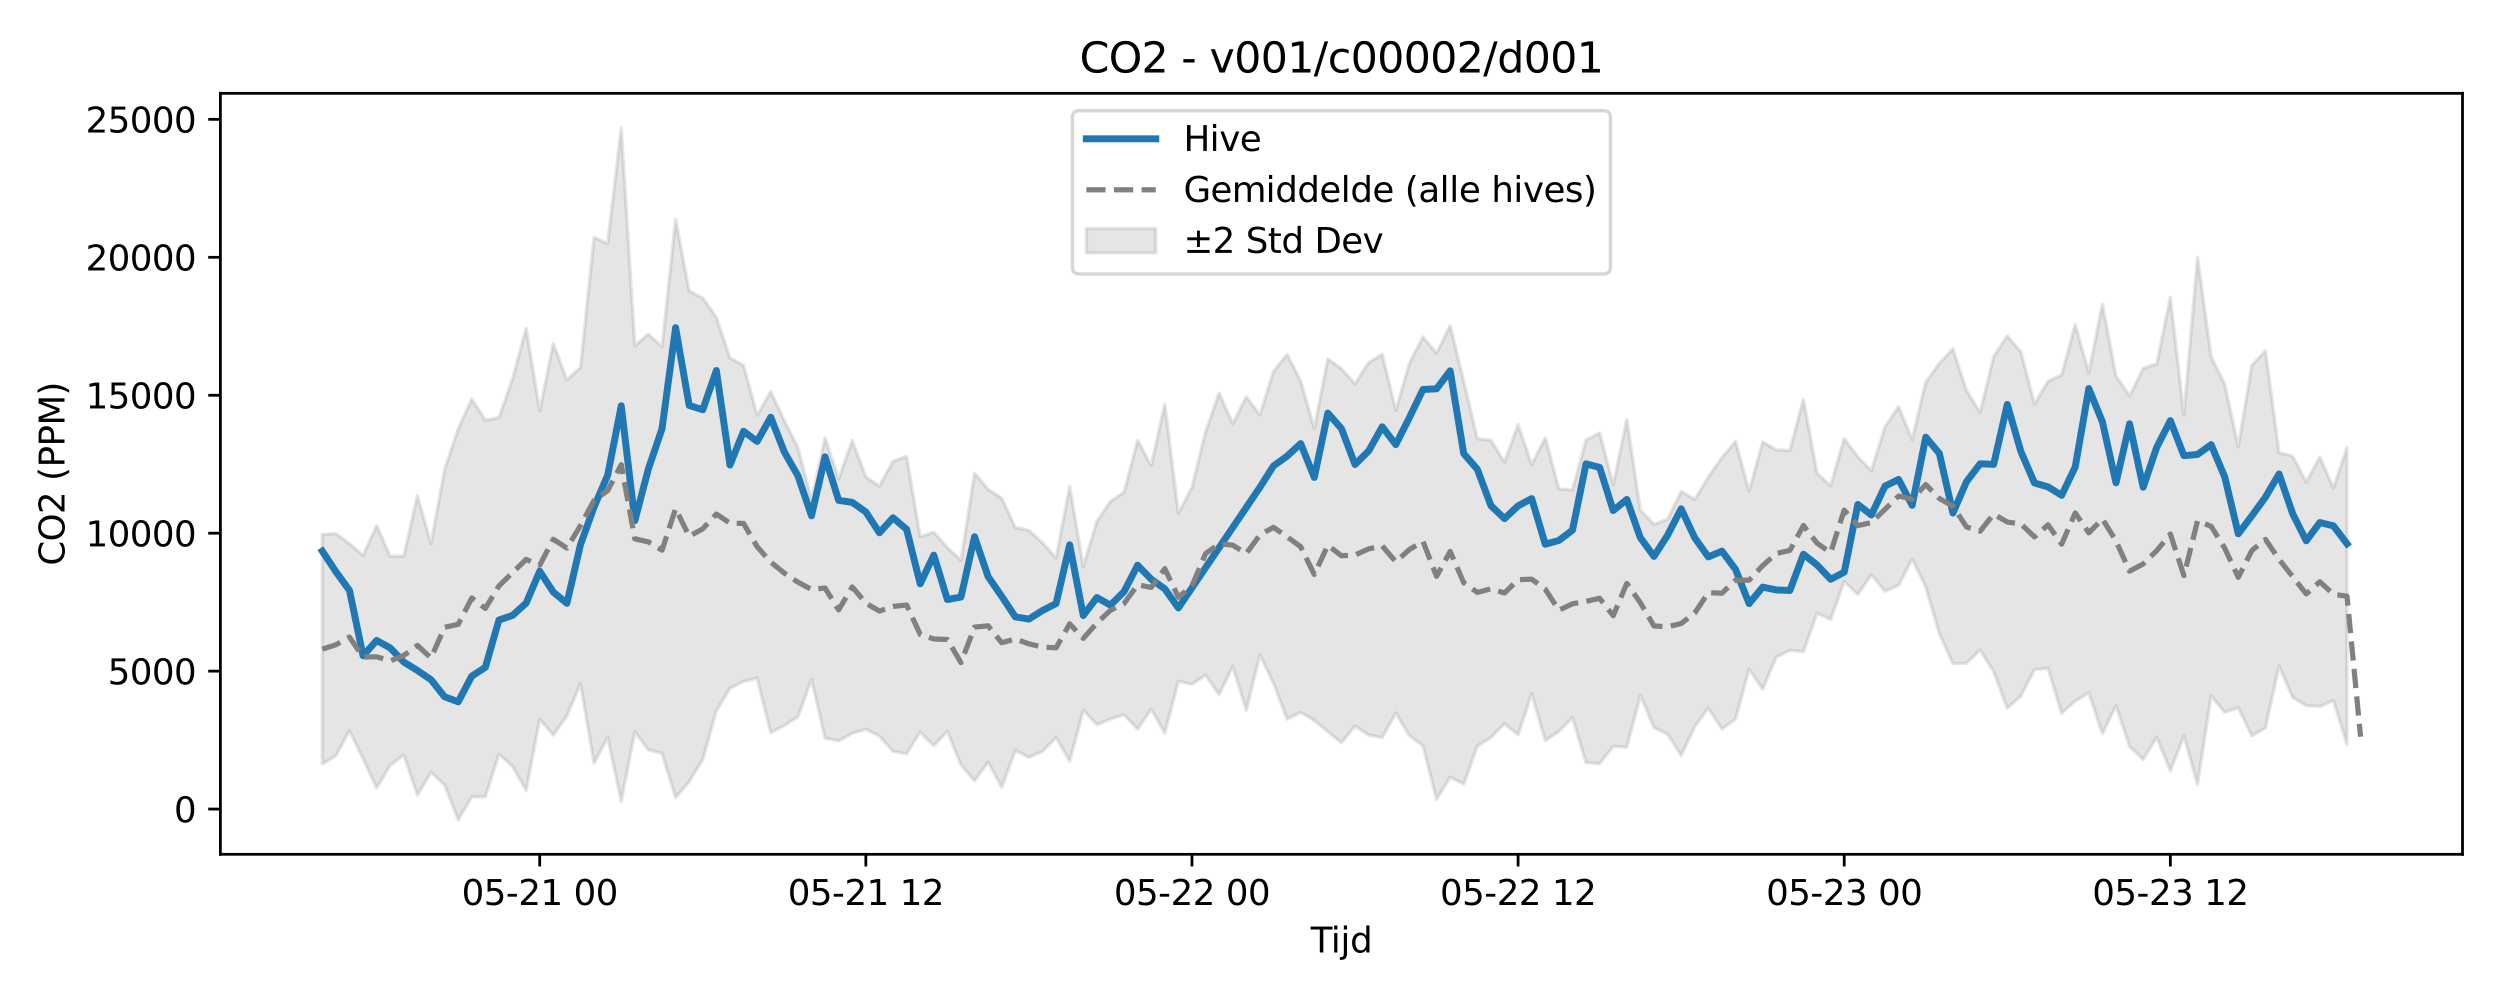 <?xml version="1.0" encoding="utf-8" standalone="no"?>
<!DOCTYPE svg PUBLIC "-//W3C//DTD SVG 1.1//EN"
  "http://www.w3.org/Graphics/SVG/1.1/DTD/svg11.dtd">
<svg xmlns:xlink="http://www.w3.org/1999/xlink" width="720pt" height="288pt" viewBox="0 0 720 288" xmlns="http://www.w3.org/2000/svg" version="1.1">
 <defs>
  <style type="text/css">*{stroke-linejoin: round; stroke-linecap: butt}</style>
 </defs>
 <g id="figure_1">
  <g id="patch_1">
   <path d="M 0 288 
L 720 288 
L 720 0 
L 0 0 
z
" style="fill: #ffffff"/>
  </g>
  <g id="axes_1">
   <g id="patch_2">
    <path d="M 63.47 246.04 
L 709.2 246.04 
L 709.2 26.88 
L 63.47 26.88 
z
" style="fill: #ffffff"/>
   </g>
   <g id="FillBetweenPolyCollection_1">
    <defs>
     <path id="m956ddf7242" d="M 92.821 -134.103 
L 92.821 -67.987 
L 96.735 -70.336 
L 100.648 -77.549 
L 104.562 -69.512 
L 108.475 -61.059 
L 112.389 -67.596 
L 116.302 -70.6 
L 120.216 -58.999 
L 124.129 -65.583 
L 128.043 -61.902 
L 131.957 -51.922 
L 135.87 -58.474 
L 139.784 -58.574 
L 143.697 -70.798 
L 147.611 -67.307 
L 151.524 -60.344 
L 155.438 -80.841 
L 159.351 -76.312 
L 163.265 -81.782 
L 167.178 -91.081 
L 171.092 -68.21 
L 175.005 -75.585 
L 178.919 -57.185 
L 182.832 -77.263 
L 186.746 -72.052 
L 190.659 -71.029 
L 194.573 -58.283 
L 198.486 -62.899 
L 202.4 -69.274 
L 206.313 -83.303 
L 210.227 -89.756 
L 214.14 -91.736 
L 218.054 -92.7 
L 221.967 -77.012 
L 225.881 -79.043 
L 229.794 -81.582 
L 233.708 -92.284 
L 237.621 -75.438 
L 241.535 -74.632 
L 245.448 -76.808 
L 249.362 -77.941 
L 253.275 -75.975 
L 257.189 -71.598 
L 261.103 -70.934 
L 265.016 -77.173 
L 268.93 -73.251 
L 272.843 -77.37 
L 276.757 -67.697 
L 280.67 -63.11 
L 284.584 -68.499 
L 288.497 -61.257 
L 292.411 -71.893 
L 296.324 -69.884 
L 300.238 -71.6 
L 304.151 -75.577 
L 308.065 -68.783 
L 311.978 -83.441 
L 315.892 -79.294 
L 319.805 -80.9 
L 323.719 -82.152 
L 327.632 -78.029 
L 331.546 -83.745 
L 335.459 -76.859 
L 339.373 -91.837 
L 343.286 -90.915 
L 347.2 -93.556 
L 351.113 -87.937 
L 355.027 -96.091 
L 358.94 -83.481 
L 362.854 -99.398 
L 366.767 -91.257 
L 370.681 -80.893 
L 374.594 -82.843 
L 378.508 -80.51 
L 382.421 -77.289 
L 386.335 -74.078 
L 390.249 -78.895 
L 394.162 -76.293 
L 398.076 -75.614 
L 401.989 -82.674 
L 405.903 -76.112 
L 409.816 -73.192 
L 413.73 -57.764 
L 417.643 -64.152 
L 421.557 -62.203 
L 425.47 -73.1 
L 429.384 -75.61 
L 433.297 -79.529 
L 437.211 -76.381 
L 441.124 -88.206 
L 445.038 -74.687 
L 448.951 -77.323 
L 452.865 -81.313 
L 456.778 -68.361 
L 460.692 -68.074 
L 464.605 -73.038 
L 468.519 -72.796 
L 472.432 -87.736 
L 476.346 -78.456 
L 480.259 -76.563 
L 484.173 -70.4 
L 488.086 -78.723 
L 492 -84.074 
L 495.913 -78.067 
L 499.827 -80.875 
L 503.74 -95.287 
L 507.654 -89.508 
L 511.567 -98.753 
L 515.481 -100.675 
L 519.395 -100.31 
L 523.308 -111.386 
L 527.222 -109.603 
L 531.135 -120.545 
L 535.049 -116.781 
L 538.962 -122.515 
L 542.876 -117.712 
L 546.789 -119.445 
L 550.703 -127.027 
L 554.616 -119.003 
L 558.53 -105.485 
L 562.443 -96.894 
L 566.357 -96.974 
L 570.27 -100.795 
L 574.184 -94.563 
L 578.097 -84.042 
L 582.011 -87.558 
L 585.924 -95.163 
L 589.838 -95.51 
L 593.751 -82.598 
L 597.665 -86.057 
L 601.578 -88.437 
L 605.492 -76.693 
L 609.405 -84.758 
L 613.319 -73.008 
L 617.232 -69.289 
L 621.146 -75.658 
L 625.059 -65.997 
L 628.973 -76.038 
L 632.886 -62.093 
L 636.8 -87.605 
L 640.713 -82.86 
L 644.627 -84.189 
L 648.541 -76.063 
L 652.454 -78.372 
L 656.368 -96.195 
L 660.281 -87.16 
L 664.195 -84.752 
L 668.108 -84.534 
L 672.022 -86.261 
L 675.935 -73.588 
L 675.935 -159.011 
L 675.935 -159.011 
L 672.022 -147.434 
L 668.108 -156.377 
L 664.195 -149.153 
L 660.281 -156.622 
L 656.368 -157.617 
L 652.454 -186.95 
L 648.541 -182.865 
L 644.627 -159.282 
L 640.713 -177.389 
L 636.8 -185.242 
L 632.886 -213.871 
L 628.973 -168.417 
L 625.059 -202.408 
L 621.146 -183.195 
L 617.232 -181.873 
L 613.319 -174.006 
L 609.405 -179.712 
L 605.492 -200.389 
L 601.578 -180.67 
L 597.665 -194.494 
L 593.751 -179.974 
L 589.838 -178.218 
L 585.924 -171.608 
L 582.011 -186.688 
L 578.097 -191.237 
L 574.184 -185.329 
L 570.27 -169.21 
L 566.357 -175.492 
L 562.443 -187.507 
L 558.53 -183.383 
L 554.616 -177.898 
L 550.703 -161.357 
L 546.789 -170.859 
L 542.876 -165.045 
L 538.962 -152.453 
L 535.049 -156.464 
L 531.135 -161.631 
L 527.222 -148.089 
L 523.308 -151.726 
L 519.395 -173 
L 515.481 -158.283 
L 511.567 -158.438 
L 507.654 -160.697 
L 503.74 -146.526 
L 499.827 -160.918 
L 495.913 -156.224 
L 492 -150.588 
L 488.086 -144.183 
L 484.173 -146.429 
L 480.259 -138.442 
L 476.346 -136.995 
L 472.432 -141.054 
L 468.519 -167.151 
L 464.605 -148.317 
L 460.692 -163.293 
L 456.778 -161.252 
L 452.865 -146.895 
L 448.951 -147.174 
L 445.038 -161.939 
L 441.124 -154.189 
L 437.211 -165.699 
L 433.297 -154.893 
L 429.384 -161.218 
L 425.47 -161.662 
L 421.557 -178.136 
L 417.643 -194.234 
L 413.73 -186.279 
L 409.816 -190.959 
L 405.903 -183.366 
L 401.989 -169.753 
L 398.076 -185.963 
L 394.162 -183.54 
L 390.249 -177.44 
L 386.335 -181.798 
L 382.421 -184.623 
L 378.508 -164.615 
L 374.594 -178.23 
L 370.681 -185.917 
L 366.767 -181.015 
L 362.854 -168.493 
L 358.94 -173.719 
L 355.027 -165.903 
L 351.113 -174.798 
L 347.2 -163.606 
L 343.286 -147.669 
L 339.373 -140.154 
L 335.459 -171.623 
L 331.546 -153.912 
L 327.632 -161.13 
L 323.719 -146.225 
L 319.805 -143.587 
L 315.892 -137.784 
L 311.978 -124.871 
L 308.065 -147.904 
L 304.151 -127.271 
L 300.238 -131.686 
L 296.324 -135.248 
L 292.411 -136.066 
L 288.497 -144.53 
L 284.584 -147.051 
L 280.67 -151.694 
L 276.757 -126.619 
L 272.843 -130.286 
L 268.93 -134.681 
L 265.016 -133.433 
L 261.103 -156.575 
L 257.189 -155.11 
L 253.275 -148.041 
L 249.362 -150.646 
L 245.448 -161.128 
L 241.535 -150.08 
L 237.621 -161.858 
L 233.708 -144.215 
L 229.794 -159.091 
L 225.881 -166.874 
L 221.967 -175.227 
L 218.054 -168.404 
L 214.14 -182.761 
L 210.227 -184.922 
L 206.313 -196.602 
L 202.4 -202.139 
L 198.486 -204.184 
L 194.573 -224.78 
L 190.659 -188.059 
L 186.746 -191.837 
L 182.832 -188.343 
L 178.919 -251.158 
L 175.005 -217.798 
L 171.092 -219.652 
L 167.178 -182.196 
L 163.265 -178.53 
L 159.351 -189.09 
L 155.438 -169.601 
L 151.524 -193.434 
L 147.611 -178.848 
L 143.697 -167.716 
L 139.784 -166.993 
L 135.87 -173.071 
L 131.957 -164.456 
L 128.043 -152.783 
L 124.129 -131.443 
L 120.216 -145.233 
L 116.302 -127.873 
L 112.389 -127.759 
L 108.475 -136.617 
L 104.562 -127.997 
L 100.648 -131.481 
L 96.735 -134.287 
L 92.821 -134.103 
z
" style="stroke: #808080; stroke-opacity: 0.2"/>
    </defs>
    <g clip-path="url(#paf9603d1fd)">
     <use xlink:href="#m956ddf7242" x="0" y="288" style="fill: #808080; fill-opacity: 0.2; stroke: #808080; stroke-opacity: 0.2"/>
    </g>
   </g>
   <g id="matplotlib.axis_1">
    <g id="xtick_1">
     <g id="line2d_1">
      <defs>
       <path id="m3b16cdd7a2" d="M 0 0 
L 0 3.5 
" style="stroke: #000000; stroke-width: 0.8"/>
      </defs>
      <g>
       <use xlink:href="#m3b16cdd7a2" x="155.438" y="246.04" style="stroke: #000000; stroke-width: 0.8"/>
      </g>
     </g>
     <g id="text_1">
      <!-- 05-21 00 -->
      <g transform="translate(132.957 260.638) scale(0.1 -0.1)">
       <defs>
        <path id="DejaVuSans-30" d="M 2034 4250 
Q 1547 4250 1301 3770 
Q 1056 3291 1056 2328 
Q 1056 1369 1301 889 
Q 1547 409 2034 409 
Q 2525 409 2770 889 
Q 3016 1369 3016 2328 
Q 3016 3291 2770 3770 
Q 2525 4250 2034 4250 
z
M 2034 4750 
Q 2819 4750 3233 4129 
Q 3647 3509 3647 2328 
Q 3647 1150 3233 529 
Q 2819 -91 2034 -91 
Q 1250 -91 836 529 
Q 422 1150 422 2328 
Q 422 3509 836 4129 
Q 1250 4750 2034 4750 
z
" transform="scale(0.016)"/>
        <path id="DejaVuSans-35" d="M 691 4666 
L 3169 4666 
L 3169 4134 
L 1269 4134 
L 1269 2991 
Q 1406 3038 1543 3061 
Q 1681 3084 1819 3084 
Q 2600 3084 3056 2656 
Q 3513 2228 3513 1497 
Q 3513 744 3044 326 
Q 2575 -91 1722 -91 
Q 1428 -91 1123 -41 
Q 819 9 494 109 
L 494 744 
Q 775 591 1075 516 
Q 1375 441 1709 441 
Q 2250 441 2565 725 
Q 2881 1009 2881 1497 
Q 2881 1984 2565 2268 
Q 2250 2553 1709 2553 
Q 1456 2553 1204 2497 
Q 953 2441 691 2322 
L 691 4666 
z
" transform="scale(0.016)"/>
        <path id="DejaVuSans-2d" d="M 313 2009 
L 1997 2009 
L 1997 1497 
L 313 1497 
L 313 2009 
z
" transform="scale(0.016)"/>
        <path id="DejaVuSans-32" d="M 1228 531 
L 3431 531 
L 3431 0 
L 469 0 
L 469 531 
Q 828 903 1448 1529 
Q 2069 2156 2228 2338 
Q 2531 2678 2651 2914 
Q 2772 3150 2772 3378 
Q 2772 3750 2511 3984 
Q 2250 4219 1831 4219 
Q 1534 4219 1204 4116 
Q 875 4013 500 3803 
L 500 4441 
Q 881 4594 1212 4672 
Q 1544 4750 1819 4750 
Q 2544 4750 2975 4387 
Q 3406 4025 3406 3419 
Q 3406 3131 3298 2873 
Q 3191 2616 2906 2266 
Q 2828 2175 2409 1742 
Q 1991 1309 1228 531 
z
" transform="scale(0.016)"/>
        <path id="DejaVuSans-31" d="M 794 531 
L 1825 531 
L 1825 4091 
L 703 3866 
L 703 4441 
L 1819 4666 
L 2450 4666 
L 2450 531 
L 3481 531 
L 3481 0 
L 794 0 
L 794 531 
z
" transform="scale(0.016)"/>
        <path id="DejaVuSans-20" transform="scale(0.016)"/>
       </defs>
       <use xlink:href="#DejaVuSans-30"/>
       <use xlink:href="#DejaVuSans-35" transform="translate(63.623 0)"/>
       <use xlink:href="#DejaVuSans-2d" transform="translate(127.246 0)"/>
       <use xlink:href="#DejaVuSans-32" transform="translate(163.33 0)"/>
       <use xlink:href="#DejaVuSans-31" transform="translate(226.953 0)"/>
       <use xlink:href="#DejaVuSans-20" transform="translate(290.576 0)"/>
       <use xlink:href="#DejaVuSans-30" transform="translate(322.363 0)"/>
       <use xlink:href="#DejaVuSans-30" transform="translate(385.986 0)"/>
      </g>
     </g>
    </g>
    <g id="xtick_2">
     <g id="line2d_2">
      <g>
       <use xlink:href="#m3b16cdd7a2" x="249.362" y="246.04" style="stroke: #000000; stroke-width: 0.8"/>
      </g>
     </g>
     <g id="text_2">
      <!-- 05-21 12 -->
      <g transform="translate(226.882 260.638) scale(0.1 -0.1)">
       <use xlink:href="#DejaVuSans-30"/>
       <use xlink:href="#DejaVuSans-35" transform="translate(63.623 0)"/>
       <use xlink:href="#DejaVuSans-2d" transform="translate(127.246 0)"/>
       <use xlink:href="#DejaVuSans-32" transform="translate(163.33 0)"/>
       <use xlink:href="#DejaVuSans-31" transform="translate(226.953 0)"/>
       <use xlink:href="#DejaVuSans-20" transform="translate(290.576 0)"/>
       <use xlink:href="#DejaVuSans-31" transform="translate(322.363 0)"/>
       <use xlink:href="#DejaVuSans-32" transform="translate(385.986 0)"/>
      </g>
     </g>
    </g>
    <g id="xtick_3">
     <g id="line2d_3">
      <g>
       <use xlink:href="#m3b16cdd7a2" x="343.286" y="246.04" style="stroke: #000000; stroke-width: 0.8"/>
      </g>
     </g>
     <g id="text_3">
      <!-- 05-22 00 -->
      <g transform="translate(320.806 260.638) scale(0.1 -0.1)">
       <use xlink:href="#DejaVuSans-30"/>
       <use xlink:href="#DejaVuSans-35" transform="translate(63.623 0)"/>
       <use xlink:href="#DejaVuSans-2d" transform="translate(127.246 0)"/>
       <use xlink:href="#DejaVuSans-32" transform="translate(163.33 0)"/>
       <use xlink:href="#DejaVuSans-32" transform="translate(226.953 0)"/>
       <use xlink:href="#DejaVuSans-20" transform="translate(290.576 0)"/>
       <use xlink:href="#DejaVuSans-30" transform="translate(322.363 0)"/>
       <use xlink:href="#DejaVuSans-30" transform="translate(385.986 0)"/>
      </g>
     </g>
    </g>
    <g id="xtick_4">
     <g id="line2d_4">
      <g>
       <use xlink:href="#m3b16cdd7a2" x="437.211" y="246.04" style="stroke: #000000; stroke-width: 0.8"/>
      </g>
     </g>
     <g id="text_4">
      <!-- 05-22 12 -->
      <g transform="translate(414.73 260.638) scale(0.1 -0.1)">
       <use xlink:href="#DejaVuSans-30"/>
       <use xlink:href="#DejaVuSans-35" transform="translate(63.623 0)"/>
       <use xlink:href="#DejaVuSans-2d" transform="translate(127.246 0)"/>
       <use xlink:href="#DejaVuSans-32" transform="translate(163.33 0)"/>
       <use xlink:href="#DejaVuSans-32" transform="translate(226.953 0)"/>
       <use xlink:href="#DejaVuSans-20" transform="translate(290.576 0)"/>
       <use xlink:href="#DejaVuSans-31" transform="translate(322.363 0)"/>
       <use xlink:href="#DejaVuSans-32" transform="translate(385.986 0)"/>
      </g>
     </g>
    </g>
    <g id="xtick_5">
     <g id="line2d_5">
      <g>
       <use xlink:href="#m3b16cdd7a2" x="531.135" y="246.04" style="stroke: #000000; stroke-width: 0.8"/>
      </g>
     </g>
     <g id="text_5">
      <!-- 05-23 00 -->
      <g transform="translate(508.655 260.638) scale(0.1 -0.1)">
       <defs>
        <path id="DejaVuSans-33" d="M 2597 2516 
Q 3050 2419 3304 2112 
Q 3559 1806 3559 1356 
Q 3559 666 3084 287 
Q 2609 -91 1734 -91 
Q 1441 -91 1130 -33 
Q 819 25 488 141 
L 488 750 
Q 750 597 1062 519 
Q 1375 441 1716 441 
Q 2309 441 2620 675 
Q 2931 909 2931 1356 
Q 2931 1769 2642 2001 
Q 2353 2234 1838 2234 
L 1294 2234 
L 1294 2753 
L 1863 2753 
Q 2328 2753 2575 2939 
Q 2822 3125 2822 3475 
Q 2822 3834 2567 4026 
Q 2313 4219 1838 4219 
Q 1578 4219 1281 4162 
Q 984 4106 628 3988 
L 628 4550 
Q 988 4650 1302 4700 
Q 1616 4750 1894 4750 
Q 2613 4750 3031 4423 
Q 3450 4097 3450 3541 
Q 3450 3153 3228 2886 
Q 3006 2619 2597 2516 
z
" transform="scale(0.016)"/>
       </defs>
       <use xlink:href="#DejaVuSans-30"/>
       <use xlink:href="#DejaVuSans-35" transform="translate(63.623 0)"/>
       <use xlink:href="#DejaVuSans-2d" transform="translate(127.246 0)"/>
       <use xlink:href="#DejaVuSans-32" transform="translate(163.33 0)"/>
       <use xlink:href="#DejaVuSans-33" transform="translate(226.953 0)"/>
       <use xlink:href="#DejaVuSans-20" transform="translate(290.576 0)"/>
       <use xlink:href="#DejaVuSans-30" transform="translate(322.363 0)"/>
       <use xlink:href="#DejaVuSans-30" transform="translate(385.986 0)"/>
      </g>
     </g>
    </g>
    <g id="xtick_6">
     <g id="line2d_6">
      <g>
       <use xlink:href="#m3b16cdd7a2" x="625.059" y="246.04" style="stroke: #000000; stroke-width: 0.8"/>
      </g>
     </g>
     <g id="text_6">
      <!-- 05-23 12 -->
      <g transform="translate(602.579 260.638) scale(0.1 -0.1)">
       <use xlink:href="#DejaVuSans-30"/>
       <use xlink:href="#DejaVuSans-35" transform="translate(63.623 0)"/>
       <use xlink:href="#DejaVuSans-2d" transform="translate(127.246 0)"/>
       <use xlink:href="#DejaVuSans-32" transform="translate(163.33 0)"/>
       <use xlink:href="#DejaVuSans-33" transform="translate(226.953 0)"/>
       <use xlink:href="#DejaVuSans-20" transform="translate(290.576 0)"/>
       <use xlink:href="#DejaVuSans-31" transform="translate(322.363 0)"/>
       <use xlink:href="#DejaVuSans-32" transform="translate(385.986 0)"/>
      </g>
     </g>
    </g>
    <g id="text_7">
     <!-- Tijd -->
     <g transform="translate(377.485 274.317) scale(0.1 -0.1)">
      <defs>
       <path id="DejaVuSans-54" d="M -19 4666 
L 3928 4666 
L 3928 4134 
L 2272 4134 
L 2272 0 
L 1638 0 
L 1638 4134 
L -19 4134 
L -19 4666 
z
" transform="scale(0.016)"/>
       <path id="DejaVuSans-69" d="M 603 3500 
L 1178 3500 
L 1178 0 
L 603 0 
L 603 3500 
z
M 603 4863 
L 1178 4863 
L 1178 4134 
L 603 4134 
L 603 4863 
z
" transform="scale(0.016)"/>
       <path id="DejaVuSans-6a" d="M 603 3500 
L 1178 3500 
L 1178 -63 
Q 1178 -731 923 -1031 
Q 669 -1331 103 -1331 
L -116 -1331 
L -116 -844 
L 38 -844 
Q 366 -844 484 -692 
Q 603 -541 603 -63 
L 603 3500 
z
M 603 4863 
L 1178 4863 
L 1178 4134 
L 603 4134 
L 603 4863 
z
" transform="scale(0.016)"/>
       <path id="DejaVuSans-64" d="M 2906 2969 
L 2906 4863 
L 3481 4863 
L 3481 0 
L 2906 0 
L 2906 525 
Q 2725 213 2448 61 
Q 2172 -91 1784 -91 
Q 1150 -91 751 415 
Q 353 922 353 1747 
Q 353 2572 751 3078 
Q 1150 3584 1784 3584 
Q 2172 3584 2448 3432 
Q 2725 3281 2906 2969 
z
M 947 1747 
Q 947 1113 1208 752 
Q 1469 391 1925 391 
Q 2381 391 2643 752 
Q 2906 1113 2906 1747 
Q 2906 2381 2643 2742 
Q 2381 3103 1925 3103 
Q 1469 3103 1208 2742 
Q 947 2381 947 1747 
z
" transform="scale(0.016)"/>
      </defs>
      <use xlink:href="#DejaVuSans-54"/>
      <use xlink:href="#DejaVuSans-69" transform="translate(57.959 0)"/>
      <use xlink:href="#DejaVuSans-6a" transform="translate(85.742 0)"/>
      <use xlink:href="#DejaVuSans-64" transform="translate(113.525 0)"/>
     </g>
    </g>
   </g>
   <g id="matplotlib.axis_2">
    <g id="ytick_1">
     <g id="line2d_7">
      <defs>
       <path id="m2a4289c9c5" d="M 0 0 
L -3.5 0 
" style="stroke: #000000; stroke-width: 0.8"/>
      </defs>
      <g>
       <use xlink:href="#m2a4289c9c5" x="63.47" y="233.017" style="stroke: #000000; stroke-width: 0.8"/>
      </g>
     </g>
     <g id="text_8">
      <!-- 0 -->
      <g transform="translate(50.108 236.816) scale(0.1 -0.1)">
       <use xlink:href="#DejaVuSans-30"/>
      </g>
     </g>
    </g>
    <g id="ytick_2">
     <g id="line2d_8">
      <g>
       <use xlink:href="#m2a4289c9c5" x="63.47" y="193.288" style="stroke: #000000; stroke-width: 0.8"/>
      </g>
     </g>
     <g id="text_9">
      <!-- 5000 -->
      <g transform="translate(31.02 197.087) scale(0.1 -0.1)">
       <use xlink:href="#DejaVuSans-35"/>
       <use xlink:href="#DejaVuSans-30" transform="translate(63.623 0)"/>
       <use xlink:href="#DejaVuSans-30" transform="translate(127.246 0)"/>
       <use xlink:href="#DejaVuSans-30" transform="translate(190.869 0)"/>
      </g>
     </g>
    </g>
    <g id="ytick_3">
     <g id="line2d_9">
      <g>
       <use xlink:href="#m2a4289c9c5" x="63.47" y="153.559" style="stroke: #000000; stroke-width: 0.8"/>
      </g>
     </g>
     <g id="text_10">
      <!-- 10000 -->
      <g transform="translate(24.657 157.359) scale(0.1 -0.1)">
       <use xlink:href="#DejaVuSans-31"/>
       <use xlink:href="#DejaVuSans-30" transform="translate(63.623 0)"/>
       <use xlink:href="#DejaVuSans-30" transform="translate(127.246 0)"/>
       <use xlink:href="#DejaVuSans-30" transform="translate(190.869 0)"/>
       <use xlink:href="#DejaVuSans-30" transform="translate(254.492 0)"/>
      </g>
     </g>
    </g>
    <g id="ytick_4">
     <g id="line2d_10">
      <g>
       <use xlink:href="#m2a4289c9c5" x="63.47" y="113.831" style="stroke: #000000; stroke-width: 0.8"/>
      </g>
     </g>
     <g id="text_11">
      <!-- 15000 -->
      <g transform="translate(24.657 117.63) scale(0.1 -0.1)">
       <use xlink:href="#DejaVuSans-31"/>
       <use xlink:href="#DejaVuSans-35" transform="translate(63.623 0)"/>
       <use xlink:href="#DejaVuSans-30" transform="translate(127.246 0)"/>
       <use xlink:href="#DejaVuSans-30" transform="translate(190.869 0)"/>
       <use xlink:href="#DejaVuSans-30" transform="translate(254.492 0)"/>
      </g>
     </g>
    </g>
    <g id="ytick_5">
     <g id="line2d_11">
      <g>
       <use xlink:href="#m2a4289c9c5" x="63.47" y="74.102" style="stroke: #000000; stroke-width: 0.8"/>
      </g>
     </g>
     <g id="text_12">
      <!-- 20000 -->
      <g transform="translate(24.657 77.902) scale(0.1 -0.1)">
       <use xlink:href="#DejaVuSans-32"/>
       <use xlink:href="#DejaVuSans-30" transform="translate(63.623 0)"/>
       <use xlink:href="#DejaVuSans-30" transform="translate(127.246 0)"/>
       <use xlink:href="#DejaVuSans-30" transform="translate(190.869 0)"/>
       <use xlink:href="#DejaVuSans-30" transform="translate(254.492 0)"/>
      </g>
     </g>
    </g>
    <g id="ytick_6">
     <g id="line2d_12">
      <g>
       <use xlink:href="#m2a4289c9c5" x="63.47" y="34.374" style="stroke: #000000; stroke-width: 0.8"/>
      </g>
     </g>
     <g id="text_13">
      <!-- 25000 -->
      <g transform="translate(24.657 38.173) scale(0.1 -0.1)">
       <use xlink:href="#DejaVuSans-32"/>
       <use xlink:href="#DejaVuSans-35" transform="translate(63.623 0)"/>
       <use xlink:href="#DejaVuSans-30" transform="translate(127.246 0)"/>
       <use xlink:href="#DejaVuSans-30" transform="translate(190.869 0)"/>
       <use xlink:href="#DejaVuSans-30" transform="translate(254.492 0)"/>
      </g>
     </g>
    </g>
    <g id="text_14">
     <!-- CO2 (PPM) -->
     <g transform="translate(18.578 162.903) rotate(-90) scale(0.1 -0.1)">
      <defs>
       <path id="DejaVuSans-43" d="M 4122 4306 
L 4122 3641 
Q 3803 3938 3442 4084 
Q 3081 4231 2675 4231 
Q 1875 4231 1450 3742 
Q 1025 3253 1025 2328 
Q 1025 1406 1450 917 
Q 1875 428 2675 428 
Q 3081 428 3442 575 
Q 3803 722 4122 1019 
L 4122 359 
Q 3791 134 3420 21 
Q 3050 -91 2638 -91 
Q 1578 -91 968 557 
Q 359 1206 359 2328 
Q 359 3453 968 4101 
Q 1578 4750 2638 4750 
Q 3056 4750 3426 4639 
Q 3797 4528 4122 4306 
z
" transform="scale(0.016)"/>
       <path id="DejaVuSans-4f" d="M 2522 4238 
Q 1834 4238 1429 3725 
Q 1025 3213 1025 2328 
Q 1025 1447 1429 934 
Q 1834 422 2522 422 
Q 3209 422 3611 934 
Q 4013 1447 4013 2328 
Q 4013 3213 3611 3725 
Q 3209 4238 2522 4238 
z
M 2522 4750 
Q 3503 4750 4090 4092 
Q 4678 3434 4678 2328 
Q 4678 1225 4090 567 
Q 3503 -91 2522 -91 
Q 1538 -91 948 565 
Q 359 1222 359 2328 
Q 359 3434 948 4092 
Q 1538 4750 2522 4750 
z
" transform="scale(0.016)"/>
       <path id="DejaVuSans-28" d="M 1984 4856 
Q 1566 4138 1362 3434 
Q 1159 2731 1159 2009 
Q 1159 1288 1364 580 
Q 1569 -128 1984 -844 
L 1484 -844 
Q 1016 -109 783 600 
Q 550 1309 550 2009 
Q 550 2706 781 3412 
Q 1013 4119 1484 4856 
L 1984 4856 
z
" transform="scale(0.016)"/>
       <path id="DejaVuSans-50" d="M 1259 4147 
L 1259 2394 
L 2053 2394 
Q 2494 2394 2734 2622 
Q 2975 2850 2975 3272 
Q 2975 3691 2734 3919 
Q 2494 4147 2053 4147 
L 1259 4147 
z
M 628 4666 
L 2053 4666 
Q 2838 4666 3239 4311 
Q 3641 3956 3641 3272 
Q 3641 2581 3239 2228 
Q 2838 1875 2053 1875 
L 1259 1875 
L 1259 0 
L 628 0 
L 628 4666 
z
" transform="scale(0.016)"/>
       <path id="DejaVuSans-4d" d="M 628 4666 
L 1569 4666 
L 2759 1491 
L 3956 4666 
L 4897 4666 
L 4897 0 
L 4281 0 
L 4281 4097 
L 3078 897 
L 2444 897 
L 1241 4097 
L 1241 0 
L 628 0 
L 628 4666 
z
" transform="scale(0.016)"/>
       <path id="DejaVuSans-29" d="M 513 4856 
L 1013 4856 
Q 1481 4119 1714 3412 
Q 1947 2706 1947 2009 
Q 1947 1309 1714 600 
Q 1481 -109 1013 -844 
L 513 -844 
Q 928 -128 1133 580 
Q 1338 1288 1338 2009 
Q 1338 2731 1133 3434 
Q 928 4138 513 4856 
z
" transform="scale(0.016)"/>
      </defs>
      <use xlink:href="#DejaVuSans-43"/>
      <use xlink:href="#DejaVuSans-4f" transform="translate(69.824 0)"/>
      <use xlink:href="#DejaVuSans-32" transform="translate(148.535 0)"/>
      <use xlink:href="#DejaVuSans-20" transform="translate(212.158 0)"/>
      <use xlink:href="#DejaVuSans-28" transform="translate(243.945 0)"/>
      <use xlink:href="#DejaVuSans-50" transform="translate(282.959 0)"/>
      <use xlink:href="#DejaVuSans-50" transform="translate(343.262 0)"/>
      <use xlink:href="#DejaVuSans-4d" transform="translate(403.564 0)"/>
      <use xlink:href="#DejaVuSans-29" transform="translate(489.844 0)"/>
     </g>
    </g>
   </g>
   <g id="line2d_13">
    <path d="M 92.821 158.716 
L 96.735 164.649 
L 100.648 170.039 
L 104.562 188.846 
L 108.475 184.45 
L 112.389 186.608 
L 116.302 190.682 
L 120.216 193.105 
L 124.129 195.756 
L 128.043 200.678 
L 131.957 202.121 
L 135.87 194.731 
L 139.784 192.178 
L 143.697 178.565 
L 147.611 177.235 
L 151.524 173.704 
L 155.438 164.514 
L 159.351 170.529 
L 163.265 173.755 
L 167.178 156.849 
L 171.092 145.99 
L 175.005 136.873 
L 178.919 116.87 
L 182.832 149.941 
L 186.746 134.994 
L 190.659 123.477 
L 194.573 94.372 
L 198.486 116.773 
L 202.4 118 
L 206.313 106.709 
L 210.227 133.926 
L 214.14 124.211 
L 218.054 127.132 
L 221.967 120.164 
L 225.881 130.143 
L 229.794 137.016 
L 233.708 148.554 
L 237.621 131.566 
L 241.535 144.107 
L 245.448 144.679 
L 249.362 147.447 
L 253.275 153.432 
L 257.189 149.12 
L 261.103 152.436 
L 265.016 168.137 
L 268.93 159.882 
L 272.843 172.673 
L 276.757 171.938 
L 280.67 154.582 
L 284.584 166.087 
L 288.497 171.75 
L 292.411 177.667 
L 296.324 178.294 
L 300.238 175.837 
L 304.151 173.818 
L 308.065 156.905 
L 311.978 177.267 
L 315.892 172.097 
L 319.805 174.282 
L 323.719 170.399 
L 327.632 162.774 
L 331.546 166.816 
L 335.459 169.594 
L 339.373 175.08 
L 362.854 140.334 
L 366.767 134.18 
L 370.681 131.367 
L 374.594 127.754 
L 378.508 137.505 
L 382.421 118.964 
L 386.335 123.44 
L 390.249 133.775 
L 394.162 129.889 
L 398.076 122.918 
L 401.989 128.04 
L 405.903 120.28 
L 409.816 112.178 
L 413.73 111.972 
L 417.643 106.795 
L 421.557 130.644 
L 425.47 135.149 
L 429.384 145.635 
L 433.297 149.364 
L 437.211 145.688 
L 441.124 143.596 
L 445.038 156.738 
L 448.951 155.647 
L 452.865 152.693 
L 456.778 133.584 
L 460.692 134.629 
L 464.605 147.04 
L 468.519 143.85 
L 472.432 154.878 
L 476.346 160.234 
L 480.259 154.132 
L 484.173 146.546 
L 488.086 154.898 
L 492 160.393 
L 495.913 158.727 
L 499.827 163.966 
L 503.74 173.829 
L 507.654 169.085 
L 511.567 169.912 
L 515.481 170.049 
L 519.395 159.622 
L 523.308 162.7 
L 527.222 166.829 
L 531.135 164.776 
L 535.049 145.288 
L 538.962 148.31 
L 542.876 140.012 
L 546.789 138.079 
L 550.703 145.524 
L 554.616 125.908 
L 558.53 130.58 
L 562.443 147.748 
L 566.357 138.717 
L 570.27 133.576 
L 574.184 133.731 
L 578.097 116.493 
L 582.011 130.016 
L 585.924 139.101 
L 589.838 140.221 
L 593.751 142.654 
L 597.665 134.484 
L 601.578 111.908 
L 605.492 121.483 
L 609.405 139.039 
L 613.319 122.055 
L 617.232 140.325 
L 621.146 128.793 
L 625.059 121.146 
L 628.973 131.232 
L 632.886 130.88 
L 636.8 128.058 
L 640.713 137.337 
L 644.627 153.721 
L 648.541 148.548 
L 652.454 143.164 
L 656.368 136.497 
L 660.281 147.939 
L 664.195 155.741 
L 668.108 150.495 
L 672.022 151.434 
L 675.935 156.6 
L 675.935 156.6 
" clip-path="url(#paf9603d1fd)" style="fill: none; stroke: #1f77b4; stroke-width: 2; stroke-linecap: square"/>
   </g>
   <g id="line2d_14">
    <path d="M 92.821 186.955 
L 96.735 185.688 
L 100.648 183.485 
L 104.562 189.246 
L 108.475 189.162 
L 112.389 190.323 
L 116.302 188.763 
L 120.216 185.884 
L 124.129 189.487 
L 128.043 180.657 
L 131.957 179.811 
L 135.87 172.227 
L 139.784 175.217 
L 143.697 168.743 
L 151.524 161.111 
L 155.438 162.779 
L 159.351 155.299 
L 163.265 157.844 
L 167.178 151.362 
L 171.092 144.069 
L 175.005 141.308 
L 178.919 133.828 
L 182.832 155.197 
L 186.746 156.055 
L 190.659 158.456 
L 194.573 146.468 
L 198.486 154.458 
L 202.4 152.294 
L 206.313 148.048 
L 210.227 150.661 
L 214.14 150.752 
L 218.054 157.448 
L 221.967 161.88 
L 225.881 165.041 
L 229.794 167.664 
L 233.708 169.751 
L 237.621 169.352 
L 241.535 175.644 
L 245.448 169.032 
L 249.362 173.706 
L 253.275 175.992 
L 257.189 174.646 
L 261.103 174.246 
L 265.016 182.697 
L 268.93 184.034 
L 272.843 184.172 
L 276.757 190.842 
L 280.67 180.598 
L 284.584 180.225 
L 288.497 185.107 
L 292.411 184.02 
L 296.324 185.434 
L 300.238 186.357 
L 304.151 186.576 
L 308.065 179.657 
L 311.978 183.844 
L 315.892 179.461 
L 319.805 175.756 
L 323.719 173.811 
L 327.632 168.421 
L 331.546 169.171 
L 335.459 163.759 
L 339.373 172.004 
L 343.286 168.708 
L 347.2 159.419 
L 351.113 156.632 
L 355.027 157.003 
L 358.94 159.4 
L 362.854 154.055 
L 366.767 151.864 
L 370.681 154.595 
L 374.594 157.463 
L 378.508 165.438 
L 382.421 157.044 
L 386.335 160.062 
L 390.249 159.833 
L 394.162 158.083 
L 398.076 157.212 
L 401.989 161.786 
L 405.903 158.261 
L 409.816 155.925 
L 413.73 165.979 
L 417.643 158.807 
L 421.557 167.831 
L 425.47 170.619 
L 429.384 169.586 
L 433.297 170.789 
L 437.211 166.96 
L 441.124 166.803 
L 445.038 169.687 
L 448.951 175.752 
L 452.865 173.896 
L 456.778 173.193 
L 460.692 172.316 
L 464.605 177.323 
L 468.519 168.027 
L 472.432 173.605 
L 476.346 180.274 
L 480.259 180.498 
L 484.173 179.586 
L 488.086 176.547 
L 492 170.669 
L 495.913 170.854 
L 499.827 167.103 
L 503.74 167.093 
L 507.654 162.897 
L 511.567 159.404 
L 515.481 158.521 
L 519.395 151.345 
L 523.308 156.444 
L 527.222 159.154 
L 531.135 146.912 
L 535.049 151.377 
L 538.962 150.516 
L 546.789 142.848 
L 550.703 143.808 
L 554.616 139.549 
L 558.53 143.566 
L 562.443 145.799 
L 566.357 151.767 
L 570.27 152.998 
L 574.184 148.054 
L 578.097 150.361 
L 582.011 150.877 
L 585.924 154.615 
L 589.838 151.136 
L 593.751 156.714 
L 597.665 147.724 
L 601.578 153.446 
L 605.492 149.459 
L 609.405 155.765 
L 613.319 164.493 
L 617.232 162.419 
L 621.146 158.573 
L 625.059 153.797 
L 628.973 165.773 
L 632.886 150.018 
L 636.8 151.576 
L 640.713 157.876 
L 644.627 166.265 
L 648.541 158.536 
L 652.454 155.339 
L 656.368 161.094 
L 664.195 171.048 
L 668.108 167.545 
L 672.022 171.152 
L 675.935 171.701 
L 679.849 212.175 
L 679.849 212.175 
" clip-path="url(#paf9603d1fd)" style="fill: none; stroke-dasharray: 5.55,2.4; stroke-dashoffset: 0; stroke: #808080; stroke-width: 1.5"/>
   </g>
   <g id="patch_3">
    <path d="M 63.47 246.04 
L 63.47 26.88 
" style="fill: none; stroke: #000000; stroke-width: 0.8; stroke-linejoin: miter; stroke-linecap: square"/>
   </g>
   <g id="patch_4">
    <path d="M 709.2 246.04 
L 709.2 26.88 
" style="fill: none; stroke: #000000; stroke-width: 0.8; stroke-linejoin: miter; stroke-linecap: square"/>
   </g>
   <g id="patch_5">
    <path d="M 63.47 246.04 
L 709.2 246.04 
" style="fill: none; stroke: #000000; stroke-width: 0.8; stroke-linejoin: miter; stroke-linecap: square"/>
   </g>
   <g id="patch_6">
    <path d="M 63.47 26.88 
L 709.2 26.88 
" style="fill: none; stroke: #000000; stroke-width: 0.8; stroke-linejoin: miter; stroke-linecap: square"/>
   </g>
   <g id="text_15">
    <!-- CO2 - v001/c00002/d001 -->
    <g transform="translate(310.932 20.88) scale(0.12 -0.12)">
     <defs>
      <path id="DejaVuSans-76" d="M 191 3500 
L 800 3500 
L 1894 563 
L 2988 3500 
L 3597 3500 
L 2284 0 
L 1503 0 
L 191 3500 
z
" transform="scale(0.016)"/>
      <path id="DejaVuSans-2f" d="M 1625 4666 
L 2156 4666 
L 531 -594 
L 0 -594 
L 1625 4666 
z
" transform="scale(0.016)"/>
      <path id="DejaVuSans-63" d="M 3122 3366 
L 3122 2828 
Q 2878 2963 2633 3030 
Q 2388 3097 2138 3097 
Q 1578 3097 1268 2742 
Q 959 2388 959 1747 
Q 959 1106 1268 751 
Q 1578 397 2138 397 
Q 2388 397 2633 464 
Q 2878 531 3122 666 
L 3122 134 
Q 2881 22 2623 -34 
Q 2366 -91 2075 -91 
Q 1284 -91 818 406 
Q 353 903 353 1747 
Q 353 2603 823 3093 
Q 1294 3584 2113 3584 
Q 2378 3584 2631 3529 
Q 2884 3475 3122 3366 
z
" transform="scale(0.016)"/>
     </defs>
     <use xlink:href="#DejaVuSans-43"/>
     <use xlink:href="#DejaVuSans-4f" transform="translate(69.824 0)"/>
     <use xlink:href="#DejaVuSans-32" transform="translate(148.535 0)"/>
     <use xlink:href="#DejaVuSans-20" transform="translate(212.158 0)"/>
     <use xlink:href="#DejaVuSans-2d" transform="translate(243.945 0)"/>
     <use xlink:href="#DejaVuSans-20" transform="translate(280.029 0)"/>
     <use xlink:href="#DejaVuSans-76" transform="translate(311.816 0)"/>
     <use xlink:href="#DejaVuSans-30" transform="translate(370.996 0)"/>
     <use xlink:href="#DejaVuSans-30" transform="translate(434.619 0)"/>
     <use xlink:href="#DejaVuSans-31" transform="translate(498.242 0)"/>
     <use xlink:href="#DejaVuSans-2f" transform="translate(561.865 0)"/>
     <use xlink:href="#DejaVuSans-63" transform="translate(595.557 0)"/>
     <use xlink:href="#DejaVuSans-30" transform="translate(650.537 0)"/>
     <use xlink:href="#DejaVuSans-30" transform="translate(714.16 0)"/>
     <use xlink:href="#DejaVuSans-30" transform="translate(777.783 0)"/>
     <use xlink:href="#DejaVuSans-30" transform="translate(841.406 0)"/>
     <use xlink:href="#DejaVuSans-32" transform="translate(905.029 0)"/>
     <use xlink:href="#DejaVuSans-2f" transform="translate(968.652 0)"/>
     <use xlink:href="#DejaVuSans-64" transform="translate(1002.344 0)"/>
     <use xlink:href="#DejaVuSans-30" transform="translate(1065.82 0)"/>
     <use xlink:href="#DejaVuSans-30" transform="translate(1129.443 0)"/>
     <use xlink:href="#DejaVuSans-31" transform="translate(1193.066 0)"/>
    </g>
   </g>
   <g id="legend_1">
    <g id="patch_7">
     <path d="M 310.863 78.914 
L 461.807 78.914 
Q 463.807 78.914 463.807 76.914 
L 463.807 33.88 
Q 463.807 31.88 461.807 31.88 
L 310.863 31.88 
Q 308.863 31.88 308.863 33.88 
L 308.863 76.914 
Q 308.863 78.914 310.863 78.914 
z
" style="fill: #ffffff; opacity: 0.8; stroke: #cccccc; stroke-linejoin: miter"/>
    </g>
    <g id="line2d_15">
     <path d="M 312.863 39.978 
L 322.863 39.978 
L 332.863 39.978 
" style="fill: none; stroke: #1f77b4; stroke-width: 2; stroke-linecap: square"/>
    </g>
    <g id="text_16">
     <!-- Hive -->
     <g transform="translate(340.863 43.478) scale(0.1 -0.1)">
      <defs>
       <path id="DejaVuSans-48" d="M 628 4666 
L 1259 4666 
L 1259 2753 
L 3553 2753 
L 3553 4666 
L 4184 4666 
L 4184 0 
L 3553 0 
L 3553 2222 
L 1259 2222 
L 1259 0 
L 628 0 
L 628 4666 
z
" transform="scale(0.016)"/>
       <path id="DejaVuSans-65" d="M 3597 1894 
L 3597 1613 
L 953 1613 
Q 991 1019 1311 708 
Q 1631 397 2203 397 
Q 2534 397 2845 478 
Q 3156 559 3463 722 
L 3463 178 
Q 3153 47 2828 -22 
Q 2503 -91 2169 -91 
Q 1331 -91 842 396 
Q 353 884 353 1716 
Q 353 2575 817 3079 
Q 1281 3584 2069 3584 
Q 2775 3584 3186 3129 
Q 3597 2675 3597 1894 
z
M 3022 2063 
Q 3016 2534 2758 2815 
Q 2500 3097 2075 3097 
Q 1594 3097 1305 2825 
Q 1016 2553 972 2059 
L 3022 2063 
z
" transform="scale(0.016)"/>
      </defs>
      <use xlink:href="#DejaVuSans-48"/>
      <use xlink:href="#DejaVuSans-69" transform="translate(75.195 0)"/>
      <use xlink:href="#DejaVuSans-76" transform="translate(102.979 0)"/>
      <use xlink:href="#DejaVuSans-65" transform="translate(162.158 0)"/>
     </g>
    </g>
    <g id="line2d_16">
     <path d="M 312.863 54.657 
L 322.863 54.657 
L 332.863 54.657 
" style="fill: none; stroke-dasharray: 5.55,2.4; stroke-dashoffset: 0; stroke: #808080; stroke-width: 1.5"/>
    </g>
    <g id="text_17">
     <!-- Gemiddelde (alle hives) -->
     <g transform="translate(340.863 58.157) scale(0.1 -0.1)">
      <defs>
       <path id="DejaVuSans-47" d="M 3809 666 
L 3809 1919 
L 2778 1919 
L 2778 2438 
L 4434 2438 
L 4434 434 
Q 4069 175 3628 42 
Q 3188 -91 2688 -91 
Q 1594 -91 976 548 
Q 359 1188 359 2328 
Q 359 3472 976 4111 
Q 1594 4750 2688 4750 
Q 3144 4750 3555 4637 
Q 3966 4525 4313 4306 
L 4313 3634 
Q 3963 3931 3569 4081 
Q 3175 4231 2741 4231 
Q 1884 4231 1454 3753 
Q 1025 3275 1025 2328 
Q 1025 1384 1454 906 
Q 1884 428 2741 428 
Q 3075 428 3337 486 
Q 3600 544 3809 666 
z
" transform="scale(0.016)"/>
       <path id="DejaVuSans-6d" d="M 3328 2828 
Q 3544 3216 3844 3400 
Q 4144 3584 4550 3584 
Q 5097 3584 5394 3201 
Q 5691 2819 5691 2113 
L 5691 0 
L 5113 0 
L 5113 2094 
Q 5113 2597 4934 2840 
Q 4756 3084 4391 3084 
Q 3944 3084 3684 2787 
Q 3425 2491 3425 1978 
L 3425 0 
L 2847 0 
L 2847 2094 
Q 2847 2600 2669 2842 
Q 2491 3084 2119 3084 
Q 1678 3084 1418 2786 
Q 1159 2488 1159 1978 
L 1159 0 
L 581 0 
L 581 3500 
L 1159 3500 
L 1159 2956 
Q 1356 3278 1631 3431 
Q 1906 3584 2284 3584 
Q 2666 3584 2933 3390 
Q 3200 3197 3328 2828 
z
" transform="scale(0.016)"/>
       <path id="DejaVuSans-6c" d="M 603 4863 
L 1178 4863 
L 1178 0 
L 603 0 
L 603 4863 
z
" transform="scale(0.016)"/>
       <path id="DejaVuSans-61" d="M 2194 1759 
Q 1497 1759 1228 1600 
Q 959 1441 959 1056 
Q 959 750 1161 570 
Q 1363 391 1709 391 
Q 2188 391 2477 730 
Q 2766 1069 2766 1631 
L 2766 1759 
L 2194 1759 
z
M 3341 1997 
L 3341 0 
L 2766 0 
L 2766 531 
Q 2569 213 2275 61 
Q 1981 -91 1556 -91 
Q 1019 -91 701 211 
Q 384 513 384 1019 
Q 384 1609 779 1909 
Q 1175 2209 1959 2209 
L 2766 2209 
L 2766 2266 
Q 2766 2663 2505 2880 
Q 2244 3097 1772 3097 
Q 1472 3097 1187 3025 
Q 903 2953 641 2809 
L 641 3341 
Q 956 3463 1253 3523 
Q 1550 3584 1831 3584 
Q 2591 3584 2966 3190 
Q 3341 2797 3341 1997 
z
" transform="scale(0.016)"/>
       <path id="DejaVuSans-68" d="M 3513 2113 
L 3513 0 
L 2938 0 
L 2938 2094 
Q 2938 2591 2744 2837 
Q 2550 3084 2163 3084 
Q 1697 3084 1428 2787 
Q 1159 2491 1159 1978 
L 1159 0 
L 581 0 
L 581 4863 
L 1159 4863 
L 1159 2956 
Q 1366 3272 1645 3428 
Q 1925 3584 2291 3584 
Q 2894 3584 3203 3211 
Q 3513 2838 3513 2113 
z
" transform="scale(0.016)"/>
       <path id="DejaVuSans-73" d="M 2834 3397 
L 2834 2853 
Q 2591 2978 2328 3040 
Q 2066 3103 1784 3103 
Q 1356 3103 1142 2972 
Q 928 2841 928 2578 
Q 928 2378 1081 2264 
Q 1234 2150 1697 2047 
L 1894 2003 
Q 2506 1872 2764 1633 
Q 3022 1394 3022 966 
Q 3022 478 2636 193 
Q 2250 -91 1575 -91 
Q 1294 -91 989 -36 
Q 684 19 347 128 
L 347 722 
Q 666 556 975 473 
Q 1284 391 1588 391 
Q 1994 391 2212 530 
Q 2431 669 2431 922 
Q 2431 1156 2273 1281 
Q 2116 1406 1581 1522 
L 1381 1569 
Q 847 1681 609 1914 
Q 372 2147 372 2553 
Q 372 3047 722 3315 
Q 1072 3584 1716 3584 
Q 2034 3584 2315 3537 
Q 2597 3491 2834 3397 
z
" transform="scale(0.016)"/>
      </defs>
      <use xlink:href="#DejaVuSans-47"/>
      <use xlink:href="#DejaVuSans-65" transform="translate(77.49 0)"/>
      <use xlink:href="#DejaVuSans-6d" transform="translate(139.014 0)"/>
      <use xlink:href="#DejaVuSans-69" transform="translate(236.426 0)"/>
      <use xlink:href="#DejaVuSans-64" transform="translate(264.209 0)"/>
      <use xlink:href="#DejaVuSans-64" transform="translate(327.686 0)"/>
      <use xlink:href="#DejaVuSans-65" transform="translate(391.162 0)"/>
      <use xlink:href="#DejaVuSans-6c" transform="translate(452.686 0)"/>
      <use xlink:href="#DejaVuSans-64" transform="translate(480.469 0)"/>
      <use xlink:href="#DejaVuSans-65" transform="translate(543.945 0)"/>
      <use xlink:href="#DejaVuSans-20" transform="translate(605.469 0)"/>
      <use xlink:href="#DejaVuSans-28" transform="translate(637.256 0)"/>
      <use xlink:href="#DejaVuSans-61" transform="translate(676.27 0)"/>
      <use xlink:href="#DejaVuSans-6c" transform="translate(737.549 0)"/>
      <use xlink:href="#DejaVuSans-6c" transform="translate(765.332 0)"/>
      <use xlink:href="#DejaVuSans-65" transform="translate(793.115 0)"/>
      <use xlink:href="#DejaVuSans-20" transform="translate(854.639 0)"/>
      <use xlink:href="#DejaVuSans-68" transform="translate(886.426 0)"/>
      <use xlink:href="#DejaVuSans-69" transform="translate(949.805 0)"/>
      <use xlink:href="#DejaVuSans-76" transform="translate(977.588 0)"/>
      <use xlink:href="#DejaVuSans-65" transform="translate(1036.768 0)"/>
      <use xlink:href="#DejaVuSans-73" transform="translate(1098.291 0)"/>
      <use xlink:href="#DejaVuSans-29" transform="translate(1150.391 0)"/>
     </g>
    </g>
    <g id="patch_8">
     <path d="M 312.863 72.835 
L 332.863 72.835 
L 332.863 65.835 
L 312.863 65.835 
z
" style="fill: #808080; fill-opacity: 0.2; stroke: #808080; stroke-opacity: 0.2; stroke-linejoin: miter"/>
    </g>
    <g id="text_18">
     <!-- ±2 Std Dev -->
     <g transform="translate(340.863 72.835) scale(0.1 -0.1)">
      <defs>
       <path id="DejaVuSans-b1" d="M 2944 4013 
L 2944 2803 
L 4684 2803 
L 4684 2272 
L 2944 2272 
L 2944 1063 
L 2419 1063 
L 2419 2272 
L 678 2272 
L 678 2803 
L 2419 2803 
L 2419 4013 
L 2944 4013 
z
M 678 531 
L 4684 531 
L 4684 0 
L 678 0 
L 678 531 
z
" transform="scale(0.016)"/>
       <path id="DejaVuSans-53" d="M 3425 4513 
L 3425 3897 
Q 3066 4069 2747 4153 
Q 2428 4238 2131 4238 
Q 1616 4238 1336 4038 
Q 1056 3838 1056 3469 
Q 1056 3159 1242 3001 
Q 1428 2844 1947 2747 
L 2328 2669 
Q 3034 2534 3370 2195 
Q 3706 1856 3706 1288 
Q 3706 609 3251 259 
Q 2797 -91 1919 -91 
Q 1588 -91 1214 -16 
Q 841 59 441 206 
L 441 856 
Q 825 641 1194 531 
Q 1563 422 1919 422 
Q 2459 422 2753 634 
Q 3047 847 3047 1241 
Q 3047 1584 2836 1778 
Q 2625 1972 2144 2069 
L 1759 2144 
Q 1053 2284 737 2584 
Q 422 2884 422 3419 
Q 422 4038 858 4394 
Q 1294 4750 2059 4750 
Q 2388 4750 2728 4690 
Q 3069 4631 3425 4513 
z
" transform="scale(0.016)"/>
       <path id="DejaVuSans-74" d="M 1172 4494 
L 1172 3500 
L 2356 3500 
L 2356 3053 
L 1172 3053 
L 1172 1153 
Q 1172 725 1289 603 
Q 1406 481 1766 481 
L 2356 481 
L 2356 0 
L 1766 0 
Q 1100 0 847 248 
Q 594 497 594 1153 
L 594 3053 
L 172 3053 
L 172 3500 
L 594 3500 
L 594 4494 
L 1172 4494 
z
" transform="scale(0.016)"/>
       <path id="DejaVuSans-44" d="M 1259 4147 
L 1259 519 
L 2022 519 
Q 2988 519 3436 956 
Q 3884 1394 3884 2338 
Q 3884 3275 3436 3711 
Q 2988 4147 2022 4147 
L 1259 4147 
z
M 628 4666 
L 1925 4666 
Q 3281 4666 3915 4102 
Q 4550 3538 4550 2338 
Q 4550 1131 3912 565 
Q 3275 0 1925 0 
L 628 0 
L 628 4666 
z
" transform="scale(0.016)"/>
      </defs>
      <use xlink:href="#DejaVuSans-b1"/>
      <use xlink:href="#DejaVuSans-32" transform="translate(83.789 0)"/>
      <use xlink:href="#DejaVuSans-20" transform="translate(147.412 0)"/>
      <use xlink:href="#DejaVuSans-53" transform="translate(179.199 0)"/>
      <use xlink:href="#DejaVuSans-74" transform="translate(242.676 0)"/>
      <use xlink:href="#DejaVuSans-64" transform="translate(281.885 0)"/>
      <use xlink:href="#DejaVuSans-20" transform="translate(345.361 0)"/>
      <use xlink:href="#DejaVuSans-44" transform="translate(377.148 0)"/>
      <use xlink:href="#DejaVuSans-65" transform="translate(454.15 0)"/>
      <use xlink:href="#DejaVuSans-76" transform="translate(515.674 0)"/>
     </g>
    </g>
   </g>
  </g>
 </g>
 <defs>
  <clipPath id="paf9603d1fd">
   <rect x="63.47" y="26.88" width="645.73" height="219.16"/>
  </clipPath>
 </defs>
</svg>
